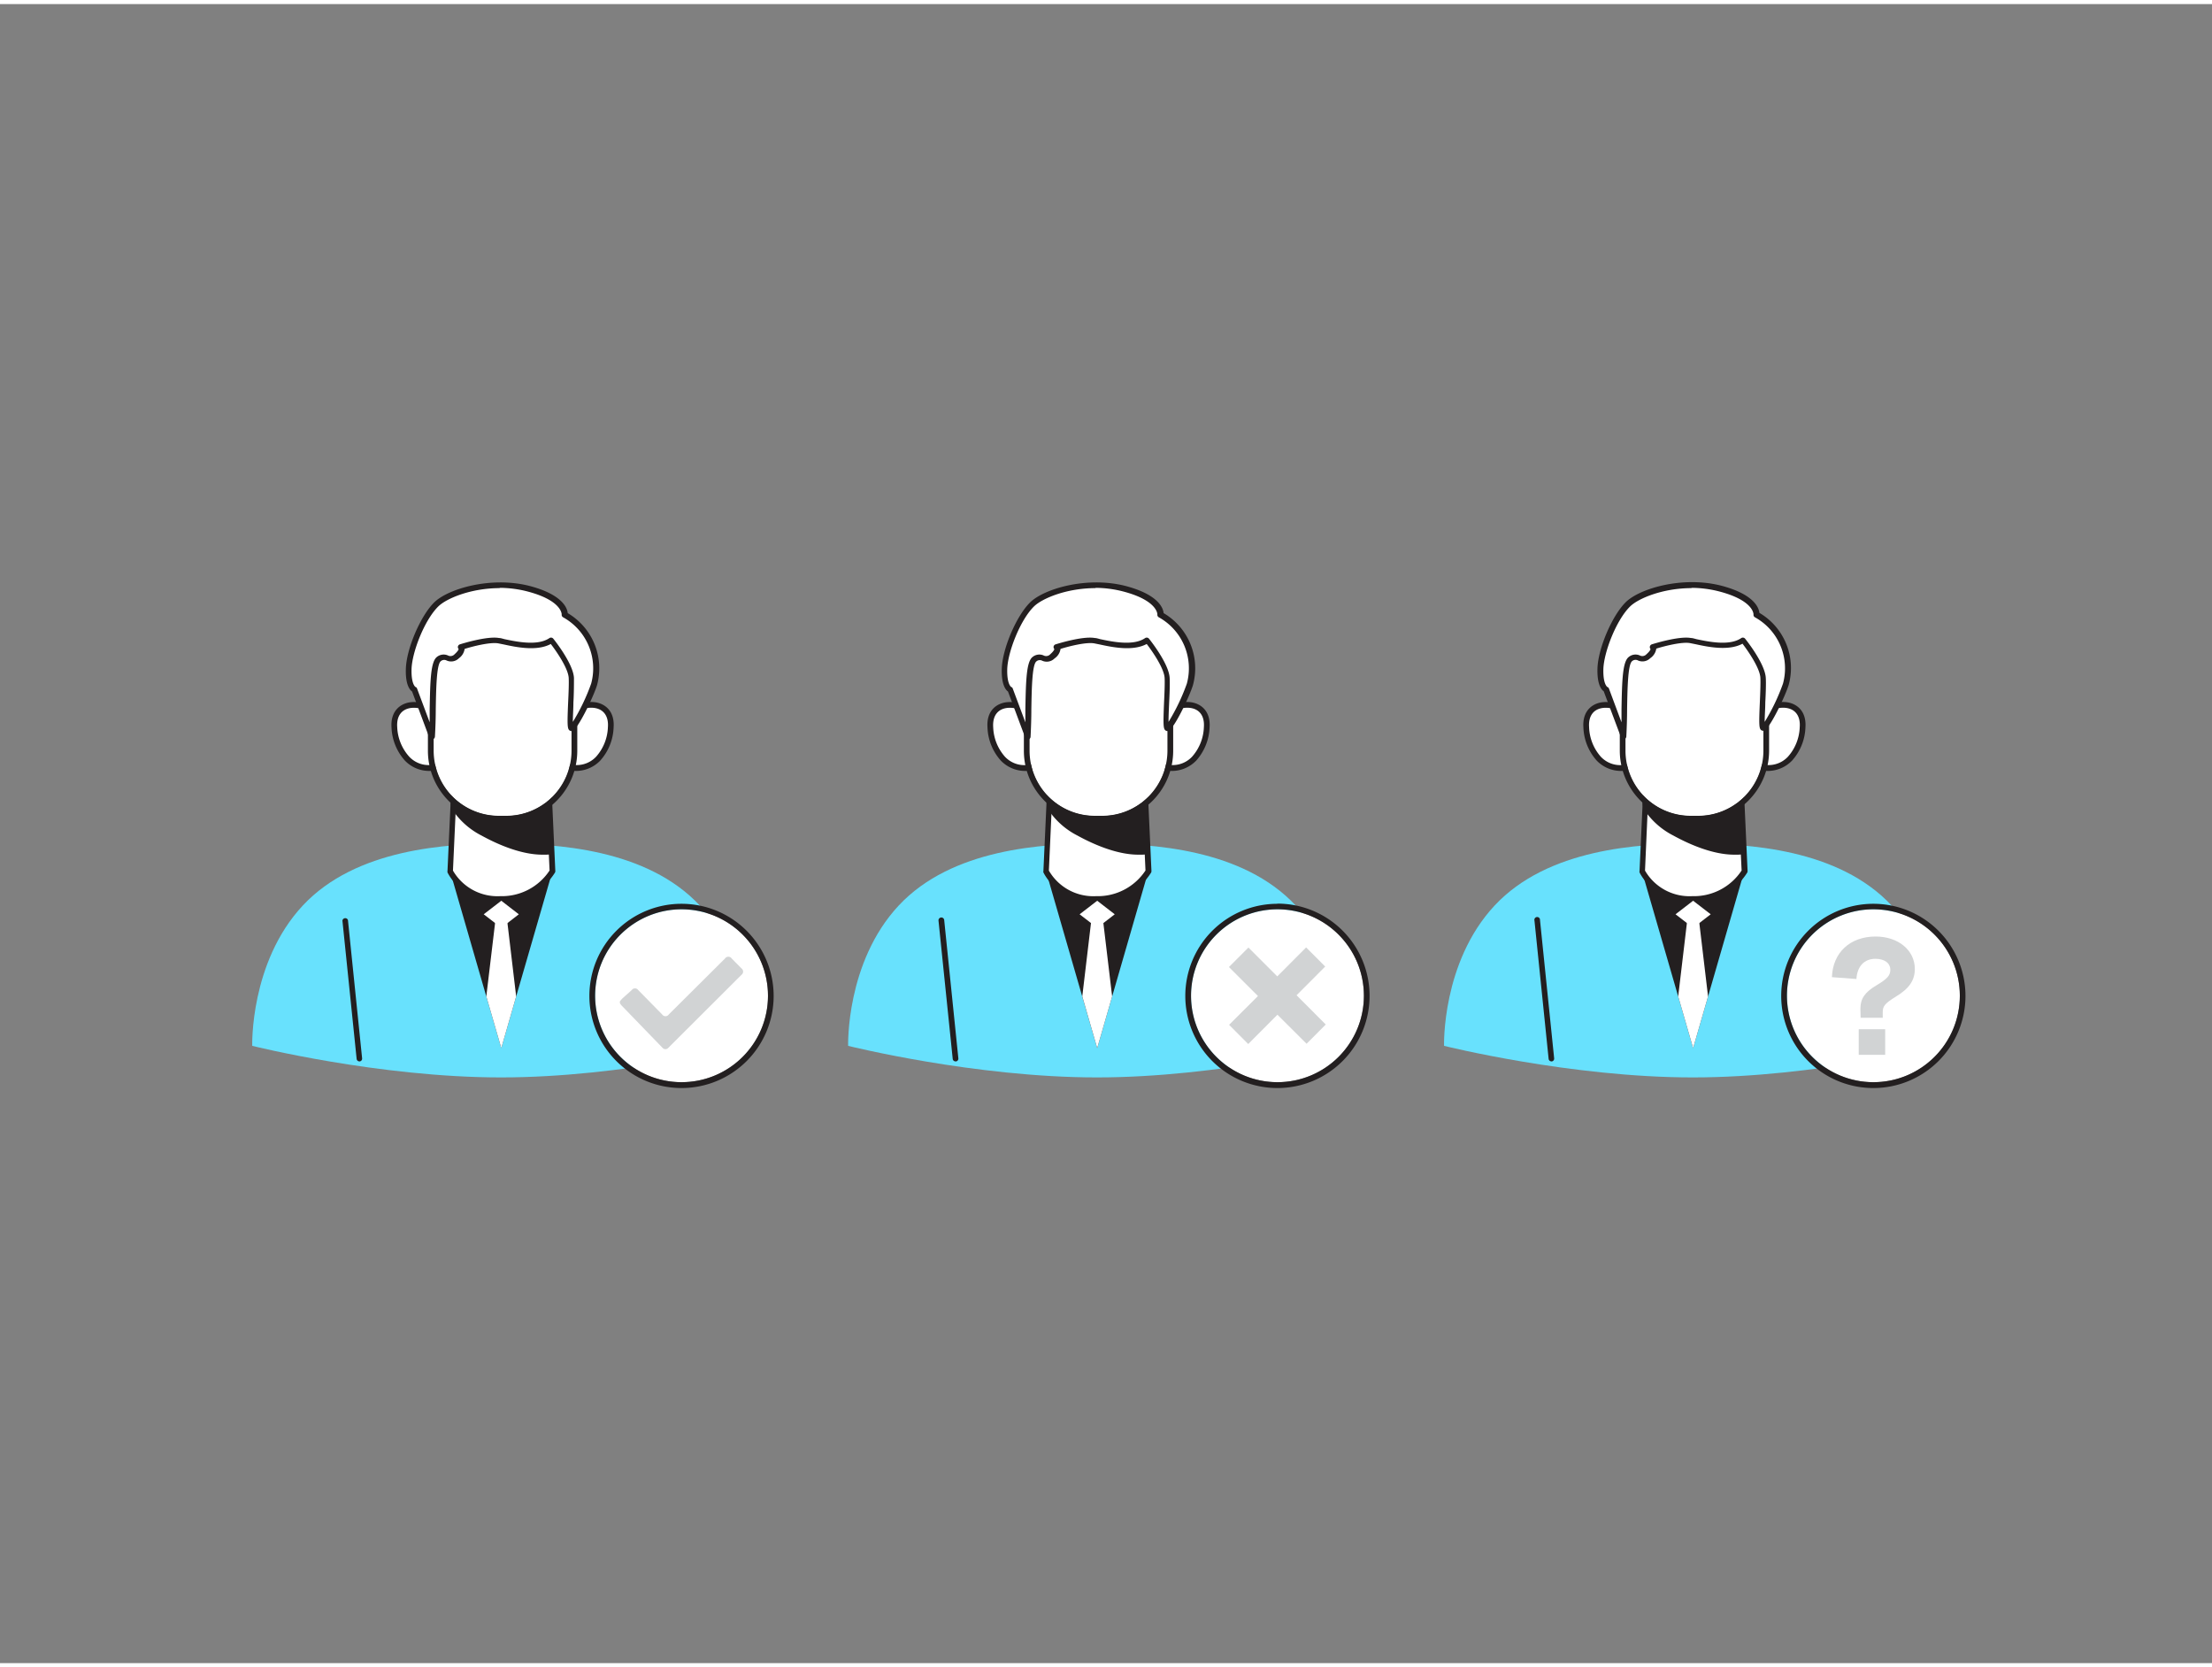 <svg xmlns="http://www.w3.org/2000/svg" viewBox="0 0 400 300" width="406" height="306" class="illustration styles_illustrationTablet__1DWOa"><rect x="0" y="0" width="400" height="300" fill="#808080" stroke="none"/><g id="_142_user_status_flatline" data-name="#142_user_status_flatline"><path d="M126.54,163c-9.6-10.28-26.05-11.2-35.89-11.2s-26.29.92-35.89,11.2-9.15,25.38-9.15,25.38,22.86,5.71,45,5.71,45-5.71,45-5.71S136.14,173.27,126.54,163Z" fill="#68e1fd"></path><path d="M99.9,156.8l-6.56,22.65-2.69,9.34-2.71-9.35L81.39,156.8C85.83,155.48,95.46,155.48,99.9,156.8Z" fill="#231f20"></path><path d="M101.52,131.11c.82-5.14,9.35-6.41,8.93-.35a8.93,8.93,0,0,1-2.27,5.69,5.3,5.3,0,0,1-5.73,1.34" fill="#fff"></path><path d="M104.23,138.67a4.83,4.83,0,0,1-2-.41.51.51,0,0,1,.42-.94,4.81,4.81,0,0,0,5.15-1.23,8.49,8.49,0,0,0,2.13-5.36c.14-2-.8-3.27-2.56-3.47a5,5,0,0,0-5.36,3.93.51.51,0,1,1-1-.16,6,6,0,0,1,6.49-4.8c1.81.21,3.68,1.52,3.46,4.57a9.47,9.47,0,0,1-2.42,6A6.11,6.11,0,0,1,104.23,138.67Z" fill="#231f20"></path><path d="M80.25,131.11c-.82-5.14-9.35-6.41-8.93-.35a8.93,8.93,0,0,0,2.27,5.69,5.3,5.3,0,0,0,5.73,1.34" fill="#fff"></path><path d="M77.54,138.67a6.11,6.11,0,0,1-4.31-1.86,9.49,9.49,0,0,1-2.43-6c-.21-3.05,1.66-4.36,3.47-4.57a6,6,0,0,1,6.49,4.8.51.51,0,0,1-.42.59.52.52,0,0,1-.6-.43,5,5,0,0,0-5.35-3.93c-1.76.2-2.7,1.46-2.56,3.47A8.49,8.49,0,0,0,74,136.09a4.81,4.81,0,0,0,5.15,1.23.51.51,0,0,1,.68.26.52.52,0,0,1-.26.68A4.83,4.83,0,0,1,77.54,138.67Z" fill="#231f20"></path><path d="M81.39,156.8s2.31,5,9,5a10.86,10.86,0,0,0,9.46-5L99,137H82.29Z" fill="#fff"></path><path d="M90.44,162.34c-7,0-9.42-5.11-9.52-5.33a.6.6,0,0,1,0-.24l.9-19.75a.52.52,0,0,1,.52-.49H99a.52.52,0,0,1,.52.49l.9,19.75a.6.6,0,0,1-.06.27A11.29,11.29,0,0,1,90.44,162.34Zm-8.53-5.65a9.29,9.29,0,0,0,8.53,4.62,10.33,10.33,0,0,0,8.94-4.64l-.87-19.11H82.78Z" fill="#231f20"></path><path d="M82.29,145.5a13.7,13.7,0,0,0,5,4.42c3.31,1.84,8.26,3.9,12.28,3.28L99,144.85a38,38,0,0,1-8.87.06,25.51,25.51,0,0,1-7.64-1.48C82,143.25,81.78,144.69,82.29,145.5Z" fill="#231f20"></path><path d="M98.09,153.81c-4.09,0-8.53-2.09-11-3.45a13.94,13.94,0,0,1-5.23-4.6,2.54,2.54,0,0,1,0-2.59.67.67,0,0,1,.8-.2,25,25,0,0,0,7.49,1.44,37.09,37.09,0,0,0,8.75,0,.51.51,0,0,1,.38.1.48.48,0,0,1,.18.35l.66,8.35a.49.49,0,0,1-.42.53A10.57,10.57,0,0,1,98.09,153.81ZM82.54,144a1.88,1.88,0,0,0,.17,1.23h0a13,13,0,0,0,4.87,4.25c2.58,1.42,7.41,3.69,11.5,3.28l-.58-7.36a39,39,0,0,1-8.45,0A26.71,26.71,0,0,1,82.54,144Zm-.29-.11h0Z" fill="#231f20"></path><path d="M90.2,146.82h1.37A11.78,11.78,0,0,0,103.35,135V116.38s-4.09-5-12.47-5-12.46,5-12.46,5V135A11.78,11.78,0,0,0,90.2,146.82Z" fill="#fff"></path><path d="M90.88,111.34c8.38,0,12.47,5,12.47,5V135a11.78,11.78,0,0,1-11.78,11.78H90.2A11.78,11.78,0,0,1,78.42,135V116.38s4.09-5,12.46-5m0-1c-8.76,0-13.08,5.2-13.26,5.42a1,1,0,0,0-.24.65V135A12.83,12.83,0,0,0,90.2,147.85h1.37A12.83,12.83,0,0,0,104.39,135V116.38a1,1,0,0,0-.24-.65c-.18-.22-4.5-5.42-13.27-5.42Z" fill="#231f20"></path><polygon points="90.65 167.04 87.47 164.59 90.65 162.14 93.82 164.59 90.65 167.04" fill="#fff"></polygon><polygon points="93.34 179.45 90.65 188.79 87.94 179.44 89.58 165.71 89.61 165.42 91.68 165.42 91.71 165.72 93.34 179.45" fill="#fff"></polygon><path d="M65,191.19a.51.51,0,0,1-.51-.46l-2.57-25a.52.52,0,0,1,1-.1l2.56,25a.51.51,0,0,1-.46.57Z" fill="#231f20"></path><path d="M116.26,191.19h-.05a.52.52,0,0,1-.46-.57l2.56-25a.52.52,0,0,1,1,.1l-2.56,25A.52.52,0,0,1,116.26,191.19Z" fill="#231f20"></path><path d="M78.12,132.44c.3-5.72-.09-13,1.24-14s1.88.7,3.28-.54.76-1.67.76-1.67,4.75-1.52,6.84-1.14,6.81,1.78,9.53-.06c0,0,3.49,4.33,3.62,6.8s-.51,9.21,0,9.11,3.36-5.37,4.12-8a11.14,11.14,0,0,0-5.31-12.55s.34-2.94-6.66-4.74-14.42.62-16.66,2.82c-2.51,2.47-4.89,8.38-5,11.7s1,3.7,1,3.7Z" fill="#fff"></path><path d="M78.12,133a.51.51,0,0,1-.48-.33l-3.12-8.36c-.44-.31-1.21-1.26-1.13-4.06.09-3.63,2.63-9.6,5.13-12.06s10.2-4.74,17.14-3c6,1.54,6.92,4,7,4.94a11.59,11.59,0,0,1,5.31,13c-.57,1.93-3.5,8.13-4.52,8.32a.66.66,0,0,1-.49-.13c-.36-.32-.4-1-.22-5.11.08-1.66.15-3.37.1-4.35-.09-1.72-2.16-4.75-3.24-6.15-2.52,1.36-6.23.58-8.49.09l-1-.2c-1.44-.26-4.52.51-6.09,1A2.51,2.51,0,0,1,83,118.28a2,2,0,0,1-2.21.43.94.94,0,0,0-1.09.12c-.76.6-.84,5-.9,8.62,0,1.68-.06,3.4-.15,5a.51.51,0,0,1-.43.49Zm12.24-27.39c-5.16,0-9.61,1.84-11.11,3.32-2.51,2.47-4.75,8.3-4.83,11.34-.07,2.76.71,3.21.72,3.22a.41.41,0,0,1,.28.29l2.28,6.1c0-.8,0-1.6,0-2.39.09-5.28.2-8.56,1.29-9.42a1.93,1.93,0,0,1,2-.29,1,1,0,0,0,1.22-.22c.62-.56.72-.85.73-.93a.54.54,0,0,1-.14-.43.52.52,0,0,1,.36-.42c.19-.06,4.89-1.55,7.08-1.15.3,0,.64.12,1,.21,2.23.47,6,1.26,8.12-.2a.53.53,0,0,1,.69.11c.15.18,3.6,4.49,3.74,7.09,0,1,0,2.77-.1,4.45,0,1.15-.11,2.58-.1,3.51a36.61,36.61,0,0,0,3.31-6.92,10.55,10.55,0,0,0-5.08-12,.51.51,0,0,1-.25-.51s.09-2.54-6.28-4.18A20.3,20.3,0,0,0,90.36,105.56Zm-7.25,11.09Z" fill="#231f20"></path><circle cx="123.24" cy="179.32" r="15.63" fill="#fff"></circle><path d="M123.24,163.69a15.63,15.63,0,1,1-15.62,15.63,15.63,15.63,0,0,1,15.62-15.63m0-1a16.66,16.66,0,1,0,16.66,16.66,16.67,16.67,0,0,0-16.66-16.66Z" fill="#231f20"></path><path d="M112.1,180.32c.15-.17.29-.36.45-.51.56-.52,1.13-1,1.7-1.53a.71.71,0,0,1,1.15,0l4.33,4.41a.73.73,0,0,0,1.22,0l10.15-10.1a.73.73,0,0,1,1.22,0l1.78,1.8a.71.71,0,0,1,0,1.13l-13.22,13.19a.7.7,0,0,1-1.1,0l-7.43-7.68a3.77,3.77,0,0,1-.26-.39Z" fill="#d1d3d4"></path><path d="M234.3,163c-9.6-10.28-26.05-11.2-35.89-11.2s-26.29.92-35.89,11.2-9.15,25.38-9.15,25.38,22.86,5.71,45,5.71,45-5.71,45-5.71S243.9,173.27,234.3,163Z" fill="#68e1fd"></path><path d="M207.66,156.8l-6.55,22.65-2.7,9.34-2.71-9.35-6.55-22.64C193.59,155.48,203.22,155.48,207.66,156.8Z" fill="#231f20"></path><path d="M209.28,131.11c.82-5.14,9.35-6.41,8.93-.35a8.93,8.93,0,0,1-2.27,5.69,5.29,5.29,0,0,1-5.73,1.34" fill="#fff"></path><path d="M212,138.67a4.83,4.83,0,0,1-2-.41.51.51,0,1,1,.42-.94,4.81,4.81,0,0,0,5.15-1.23,8.49,8.49,0,0,0,2.13-5.36c.14-2-.79-3.27-2.56-3.47a5,5,0,0,0-5.35,3.93.52.52,0,0,1-.59.43.51.51,0,0,1-.43-.59,6,6,0,0,1,6.49-4.8c1.82.21,3.68,1.52,3.47,4.57a9.53,9.53,0,0,1-2.42,6A6.15,6.15,0,0,1,212,138.67Z" fill="#231f20"></path><path d="M188,131.11c-.82-5.14-9.35-6.41-8.93-.35a9,9,0,0,0,2.27,5.69,5.3,5.3,0,0,0,5.73,1.34" fill="#fff"></path><path d="M185.3,138.67a6.11,6.11,0,0,1-4.31-1.86,9.47,9.47,0,0,1-2.42-6c-.22-3.05,1.65-4.36,3.46-4.57a6,6,0,0,1,6.49,4.8.51.51,0,1,1-1,.16,5,5,0,0,0-5.36-3.93c-1.76.2-2.69,1.46-2.56,3.47a8.49,8.49,0,0,0,2.13,5.36,4.81,4.81,0,0,0,5.15,1.23.51.51,0,1,1,.42.94A4.83,4.83,0,0,1,185.3,138.67Z" fill="#231f20"></path><path d="M189.15,156.8s2.31,5,9,5a10.86,10.86,0,0,0,9.46-5l-.9-19.76H190.05Z" fill="#fff"></path><path d="M198.2,162.34c-7,0-9.42-5.11-9.52-5.33a.47.47,0,0,1,0-.24l.9-19.75a.52.52,0,0,1,.51-.49h16.71a.52.52,0,0,1,.52.49l.9,19.75a.6.6,0,0,1-.06.27A11.29,11.29,0,0,1,198.2,162.34Zm-8.53-5.65a9.29,9.29,0,0,0,8.53,4.62,10.33,10.33,0,0,0,8.94-4.64l-.87-19.11H190.54Z" fill="#231f20"></path><path d="M190.05,145.5a13.7,13.7,0,0,0,5,4.42c3.31,1.84,8.26,3.9,12.28,3.28l-.66-8.35a38,38,0,0,1-8.86.06,25.52,25.52,0,0,1-7.65-1.48C189.8,143.25,189.54,144.69,190.05,145.5Z" fill="#231f20"></path><path d="M205.85,153.81c-4.09,0-8.53-2.09-11-3.45a13.94,13.94,0,0,1-5.23-4.6,2.54,2.54,0,0,1,0-2.59.67.67,0,0,1,.8-.2,25,25,0,0,0,7.49,1.44,37.09,37.09,0,0,0,8.75,0,.51.51,0,0,1,.38.1.49.49,0,0,1,.19.35l.66,8.35a.5.5,0,0,1-.42.53A10.81,10.81,0,0,1,205.85,153.81ZM190.3,144a1.88,1.88,0,0,0,.17,1.23h0a13,13,0,0,0,4.87,4.25c2.58,1.42,7.41,3.68,11.51,3.28l-.59-7.36a39,39,0,0,1-8.45,0A26.78,26.78,0,0,1,190.3,144Zm-.28-.11h0Z" fill="#231f20"></path><path d="M198,146.82h1.37A11.78,11.78,0,0,0,211.11,135V116.38s-4.09-5-12.46-5-12.47,5-12.47,5V135A11.78,11.78,0,0,0,198,146.82Z" fill="#fff"></path><path d="M198.65,111.34c8.37,0,12.46,5,12.46,5V135a11.78,11.78,0,0,1-11.78,11.78H198A11.78,11.78,0,0,1,186.18,135V116.38s4.09-5,12.47-5m0-1c-8.77,0-13.09,5.2-13.27,5.42a1,1,0,0,0-.23.65V135A12.82,12.82,0,0,0,198,147.85h1.37A12.83,12.83,0,0,0,212.15,135V116.38a1.07,1.07,0,0,0-.23-.65c-.18-.22-4.51-5.42-13.27-5.42Z" fill="#231f20"></path><polygon points="198.41 167.04 195.23 164.59 198.41 162.14 201.58 164.59 198.41 167.04" fill="#fff"></polygon><polygon points="201.11 179.45 198.41 188.79 195.71 179.44 197.34 165.71 197.37 165.42 199.44 165.42 199.47 165.72 201.11 179.45" fill="#fff"></polygon><path d="M172.79,191.19a.51.51,0,0,1-.51-.46l-2.57-25a.52.52,0,0,1,.46-.56.51.51,0,0,1,.57.46l2.56,25a.51.51,0,0,1-.46.57Z" fill="#231f20"></path><path d="M224,191.19H224a.52.52,0,0,1-.46-.57l2.56-25a.52.52,0,0,1,1,.1l-2.56,25A.52.52,0,0,1,224,191.19Z" fill="#231f20"></path><path d="M185.88,132.44c.3-5.72-.09-13,1.24-14s1.88.7,3.28-.54.76-1.67.76-1.67,4.75-1.52,6.84-1.14,6.81,1.78,9.53-.06c0,0,3.49,4.33,3.62,6.8s-.51,9.21,0,9.11,3.36-5.37,4.12-8A11.14,11.14,0,0,0,210,110.43s.34-2.94-6.66-4.74-14.42.62-16.66,2.82c-2.5,2.47-4.89,8.38-5,11.7s1,3.7,1,3.7Z" fill="#fff"></path><path d="M185.88,133a.51.51,0,0,1-.48-.33l-3.12-8.36c-.44-.31-1.2-1.26-1.13-4.06.09-3.63,2.63-9.6,5.13-12.06s10.2-4.74,17.14-3c6,1.54,6.92,4,7,4.94a11.57,11.57,0,0,1,5.31,13c-.57,1.93-3.49,8.13-4.52,8.32a.63.63,0,0,1-.48-.13c-.37-.32-.4-1-.23-5.11.08-1.66.15-3.37.1-4.35-.09-1.72-2.16-4.75-3.24-6.15-2.52,1.36-6.23.58-8.49.09l-1-.2c-1.44-.26-4.52.51-6.09,1a2.51,2.51,0,0,1-1.08,1.72,2,2,0,0,1-2.21.43.94.94,0,0,0-1.09.12c-.76.6-.84,5-.9,8.63,0,1.67-.06,3.39-.14,5a.53.53,0,0,1-.44.49Zm25-2.47Zm-12.8-24.92c-5.16,0-9.61,1.84-11.11,3.32-2.51,2.47-4.75,8.3-4.83,11.34-.07,2.76.72,3.21.72,3.22a.41.41,0,0,1,.28.29l2.28,6.1c0-.8,0-1.6,0-2.39.09-5.28.2-8.56,1.29-9.42a1.93,1.93,0,0,1,2-.29,1,1,0,0,0,1.22-.22c.63-.56.72-.85.73-.93a.54.54,0,0,1-.14-.43.52.52,0,0,1,.36-.42c.2-.06,4.89-1.55,7.08-1.15.3,0,.65.12,1,.21,2.23.47,6,1.26,8.12-.2a.53.53,0,0,1,.69.11c.15.18,3.6,4.49,3.74,7.09.06,1,0,2.77-.09,4.45-.05,1.15-.12,2.58-.11,3.51a36.9,36.9,0,0,0,3.31-6.92,10.55,10.55,0,0,0-5.08-12,.51.51,0,0,1-.25-.51s.09-2.54-6.28-4.18A20.3,20.3,0,0,0,198.12,105.56Zm-7.25,11.09Z" fill="#231f20"></path><circle cx="231" cy="179.32" r="15.63" fill="#fff"></circle><path d="M231,163.69a15.63,15.63,0,1,1-15.62,15.63A15.63,15.63,0,0,1,231,163.69m0-1a16.66,16.66,0,1,0,16.66,16.66A16.67,16.67,0,0,0,231,162.66Z" fill="#231f20"></path><path d="M231,182.75l-5.28,5.3-3.46-3.47,5.22-5.21-5.25-5.24,3.53-3.53,5.21,5.22,5.22-5.24,3.45,3.46-5.18,5.19,5.28,5.29L236.27,188Z" fill="#d1d3d4"></path><path d="M342.06,163c-9.6-10.28-26.05-11.2-35.89-11.2s-26.29.92-35.89,11.2-9.15,25.38-9.15,25.38,22.86,5.71,45,5.71,45-5.71,45-5.71S351.66,173.27,342.06,163Z" fill="#68e1fd"></path><path d="M315.42,156.8l-6.55,22.65-2.7,9.34-2.7-9.35-6.56-22.64C301.35,155.48,311,155.48,315.42,156.8Z" fill="#231f20"></path><path d="M317,131.11c.82-5.14,9.36-6.41,8.93-.35a8.93,8.93,0,0,1-2.27,5.69,5.29,5.29,0,0,1-5.73,1.34" fill="#fff"></path><path d="M319.75,138.67a4.83,4.83,0,0,1-2-.41.52.52,0,0,1-.26-.68.52.52,0,0,1,.69-.26,4.79,4.79,0,0,0,5.14-1.23,8.49,8.49,0,0,0,2.13-5.36c.14-2-.79-3.27-2.56-3.47a5,5,0,0,0-5.35,3.93.52.52,0,0,1-.59.43.51.51,0,0,1-.43-.59,6,6,0,0,1,6.49-4.8c1.82.21,3.68,1.52,3.47,4.57a9.47,9.47,0,0,1-2.42,6A6.13,6.13,0,0,1,319.75,138.67Z" fill="#231f20"></path><path d="M295.78,131.11c-.83-5.14-9.36-6.41-8.94-.35a8.94,8.94,0,0,0,2.28,5.69,5.28,5.28,0,0,0,5.72,1.34" fill="#fff"></path><path d="M293.06,138.67a6.11,6.11,0,0,1-4.31-1.86,9.47,9.47,0,0,1-2.42-6c-.22-3.05,1.65-4.36,3.46-4.57a6,6,0,0,1,6.5,4.8.52.52,0,0,1-.43.59.51.51,0,0,1-.59-.43,5,5,0,0,0-5.36-3.93c-1.76.2-2.69,1.46-2.55,3.47a8.47,8.47,0,0,0,2.12,5.36,4.81,4.81,0,0,0,5.15,1.23.51.51,0,1,1,.42.94A4.83,4.83,0,0,1,293.06,138.67Z" fill="#231f20"></path><path d="M296.91,156.8s2.31,5,9,5a10.88,10.88,0,0,0,9.47-5L314.52,137H297.81Z" fill="#fff"></path><path d="M306,162.34c-7,0-9.42-5.11-9.52-5.33a.47.47,0,0,1,0-.24l.9-19.75a.52.52,0,0,1,.51-.49h16.71a.52.52,0,0,1,.52.49l.9,19.75a.6.6,0,0,1-.06.27A11.29,11.29,0,0,1,306,162.34Zm-8.53-5.65a9.29,9.29,0,0,0,8.53,4.62,10.33,10.33,0,0,0,8.94-4.64L314,137.56H298.31Z" fill="#231f20"></path><path d="M297.81,145.5a13.7,13.7,0,0,0,5.05,4.42c3.31,1.84,8.26,3.9,12.28,3.28l-.66-8.35a38,38,0,0,1-8.86.06,25.52,25.52,0,0,1-7.65-1.48C297.56,143.25,297.3,144.69,297.81,145.5Z" fill="#231f20"></path><path d="M313.61,153.81c-4.09,0-8.53-2.09-11-3.45a13.94,13.94,0,0,1-5.23-4.6,2.57,2.57,0,0,1,0-2.59.67.67,0,0,1,.8-.2,25.09,25.09,0,0,0,7.49,1.44,37.09,37.09,0,0,0,8.75,0,.5.5,0,0,1,.38.1.49.49,0,0,1,.19.35l.66,8.35a.5.5,0,0,1-.42.53A10.71,10.71,0,0,1,313.61,153.81ZM298.06,144a1.88,1.88,0,0,0,.17,1.23h0a13,13,0,0,0,4.87,4.25c2.58,1.42,7.41,3.69,11.51,3.28l-.58-7.36a39,39,0,0,1-8.46,0A26.78,26.78,0,0,1,298.06,144Zm-.28-.11h0Z" fill="#231f20"></path><path d="M305.72,146.82h1.37A11.79,11.79,0,0,0,318.88,135V116.38s-4.1-5-12.47-5-12.47,5-12.47,5V135A11.78,11.78,0,0,0,305.72,146.82Z" fill="#fff"></path><path d="M306.41,111.34c8.37,0,12.47,5,12.47,5V135a11.79,11.79,0,0,1-11.79,11.78h-1.37A11.78,11.78,0,0,1,293.94,135V116.38s4.1-5,12.47-5m0-1c-8.77,0-13.09,5.2-13.27,5.42a1,1,0,0,0-.23.65V135a12.82,12.82,0,0,0,12.81,12.81h1.37A12.83,12.83,0,0,0,319.91,135V116.38a1,1,0,0,0-.23-.65c-.18-.22-4.51-5.42-13.27-5.42Z" fill="#231f20"></path><polygon points="306.17 167.04 302.99 164.59 306.17 162.14 309.35 164.59 306.17 167.04" fill="#fff"></polygon><polygon points="308.87 179.45 306.17 188.79 303.47 179.44 305.1 165.71 305.13 165.42 307.2 165.42 307.24 165.72 308.87 179.45" fill="#fff"></polygon><path d="M280.55,191.19a.52.52,0,0,1-.51-.46l-2.56-25a.51.51,0,1,1,1-.1l2.56,25a.51.51,0,0,1-.46.57Z" fill="#231f20"></path><path d="M331.79,191.19h-.06a.52.52,0,0,1-.46-.57l2.57-25a.5.5,0,0,1,.56-.46.51.51,0,0,1,.46.56l-2.56,25A.52.52,0,0,1,331.79,191.19Z" fill="#231f20"></path><path d="M293.64,132.44c.3-5.72-.08-13,1.24-14s1.88.7,3.28-.54.77-1.67.77-1.67,4.74-1.52,6.83-1.14,6.82,1.78,9.53-.06c0,0,3.49,4.33,3.63,6.8s-.52,9.21,0,9.11,3.36-5.37,4.12-8a11.16,11.16,0,0,0-5.32-12.55s.34-2.94-6.66-4.74-14.42.62-16.65,2.82c-2.51,2.47-4.9,8.38-5,11.7s1,3.7,1,3.7Z" fill="#fff"></path><path d="M293.64,133a.51.51,0,0,1-.48-.33L290,124.26c-.44-.31-1.2-1.26-1.13-4.06.09-3.63,2.63-9.6,5.13-12.06s10.2-4.74,17.15-3c6,1.54,6.91,4,7,4.94a11.57,11.57,0,0,1,5.31,13c-.57,1.93-3.49,8.13-4.52,8.32a.64.64,0,0,1-.48-.13c-.37-.32-.4-1-.22-5.11.07-1.66.14-3.37.09-4.35-.09-1.72-2.16-4.75-3.23-6.15-2.53,1.36-6.24.58-8.5.09l-1-.2c-1.44-.26-4.52.51-6.09,1a2.51,2.51,0,0,1-1.08,1.72,2,2,0,0,1-2.21.43.94.94,0,0,0-1.09.12c-.76.6-.84,5-.9,8.63,0,1.67-.06,3.39-.14,5a.53.53,0,0,1-.44.49Zm25.05-2.47Zm-12.81-24.92c-5.16,0-9.61,1.84-11.11,3.32-2.51,2.47-4.75,8.3-4.83,11.34-.07,2.76.72,3.21.72,3.22a.44.44,0,0,1,.29.29l2.27,6.1c0-.8,0-1.6,0-2.39.09-5.28.2-8.56,1.3-9.42a1.92,1.92,0,0,1,2-.29,1,1,0,0,0,1.22-.22c.63-.56.72-.85.73-.93a.53.53,0,0,1,.22-.85c.2-.06,4.89-1.55,7.08-1.15.3,0,.65.12,1,.21,2.23.47,6,1.26,8.11-.2a.53.53,0,0,1,.69.11c.15.18,3.6,4.49,3.74,7.09.06,1,0,2.77-.09,4.45,0,1.15-.12,2.58-.11,3.51a36.9,36.9,0,0,0,3.31-6.92,10.55,10.55,0,0,0-5.08-12,.51.51,0,0,1-.25-.51s.1-2.54-6.28-4.18A20.25,20.25,0,0,0,305.88,105.56Zm-7.25,11.09Z" fill="#231f20"></path><circle cx="338.77" cy="179.32" r="15.63" fill="#fff"></circle><path d="M338.77,163.69a15.63,15.63,0,1,1-15.63,15.63,15.62,15.62,0,0,1,15.63-15.63m0-1a16.66,16.66,0,1,0,16.65,16.66,16.67,16.67,0,0,0-16.65-16.66Z" fill="#231f20"></path><path d="M336.42,181.67c0-1.83.81-3,2.93-4.25,1.91-1.14,2.48-1.77,2.48-2.78,0-1.23-1.05-2-2.69-2-2,0-3.29,1.32-3.44,3.65l-4.43-.33c.15-4.45,3.29-7.35,7.9-7.35,4.1,0,7.09,2.48,7.09,5.86,0,2.06-1,3.53-3.41,5-2,1.23-2.39,1.74-2.39,2.78v1.05h-4Zm-.3,3.7h4.78V190h-4.78Z" fill="#d1d3d4"></path></g></svg>